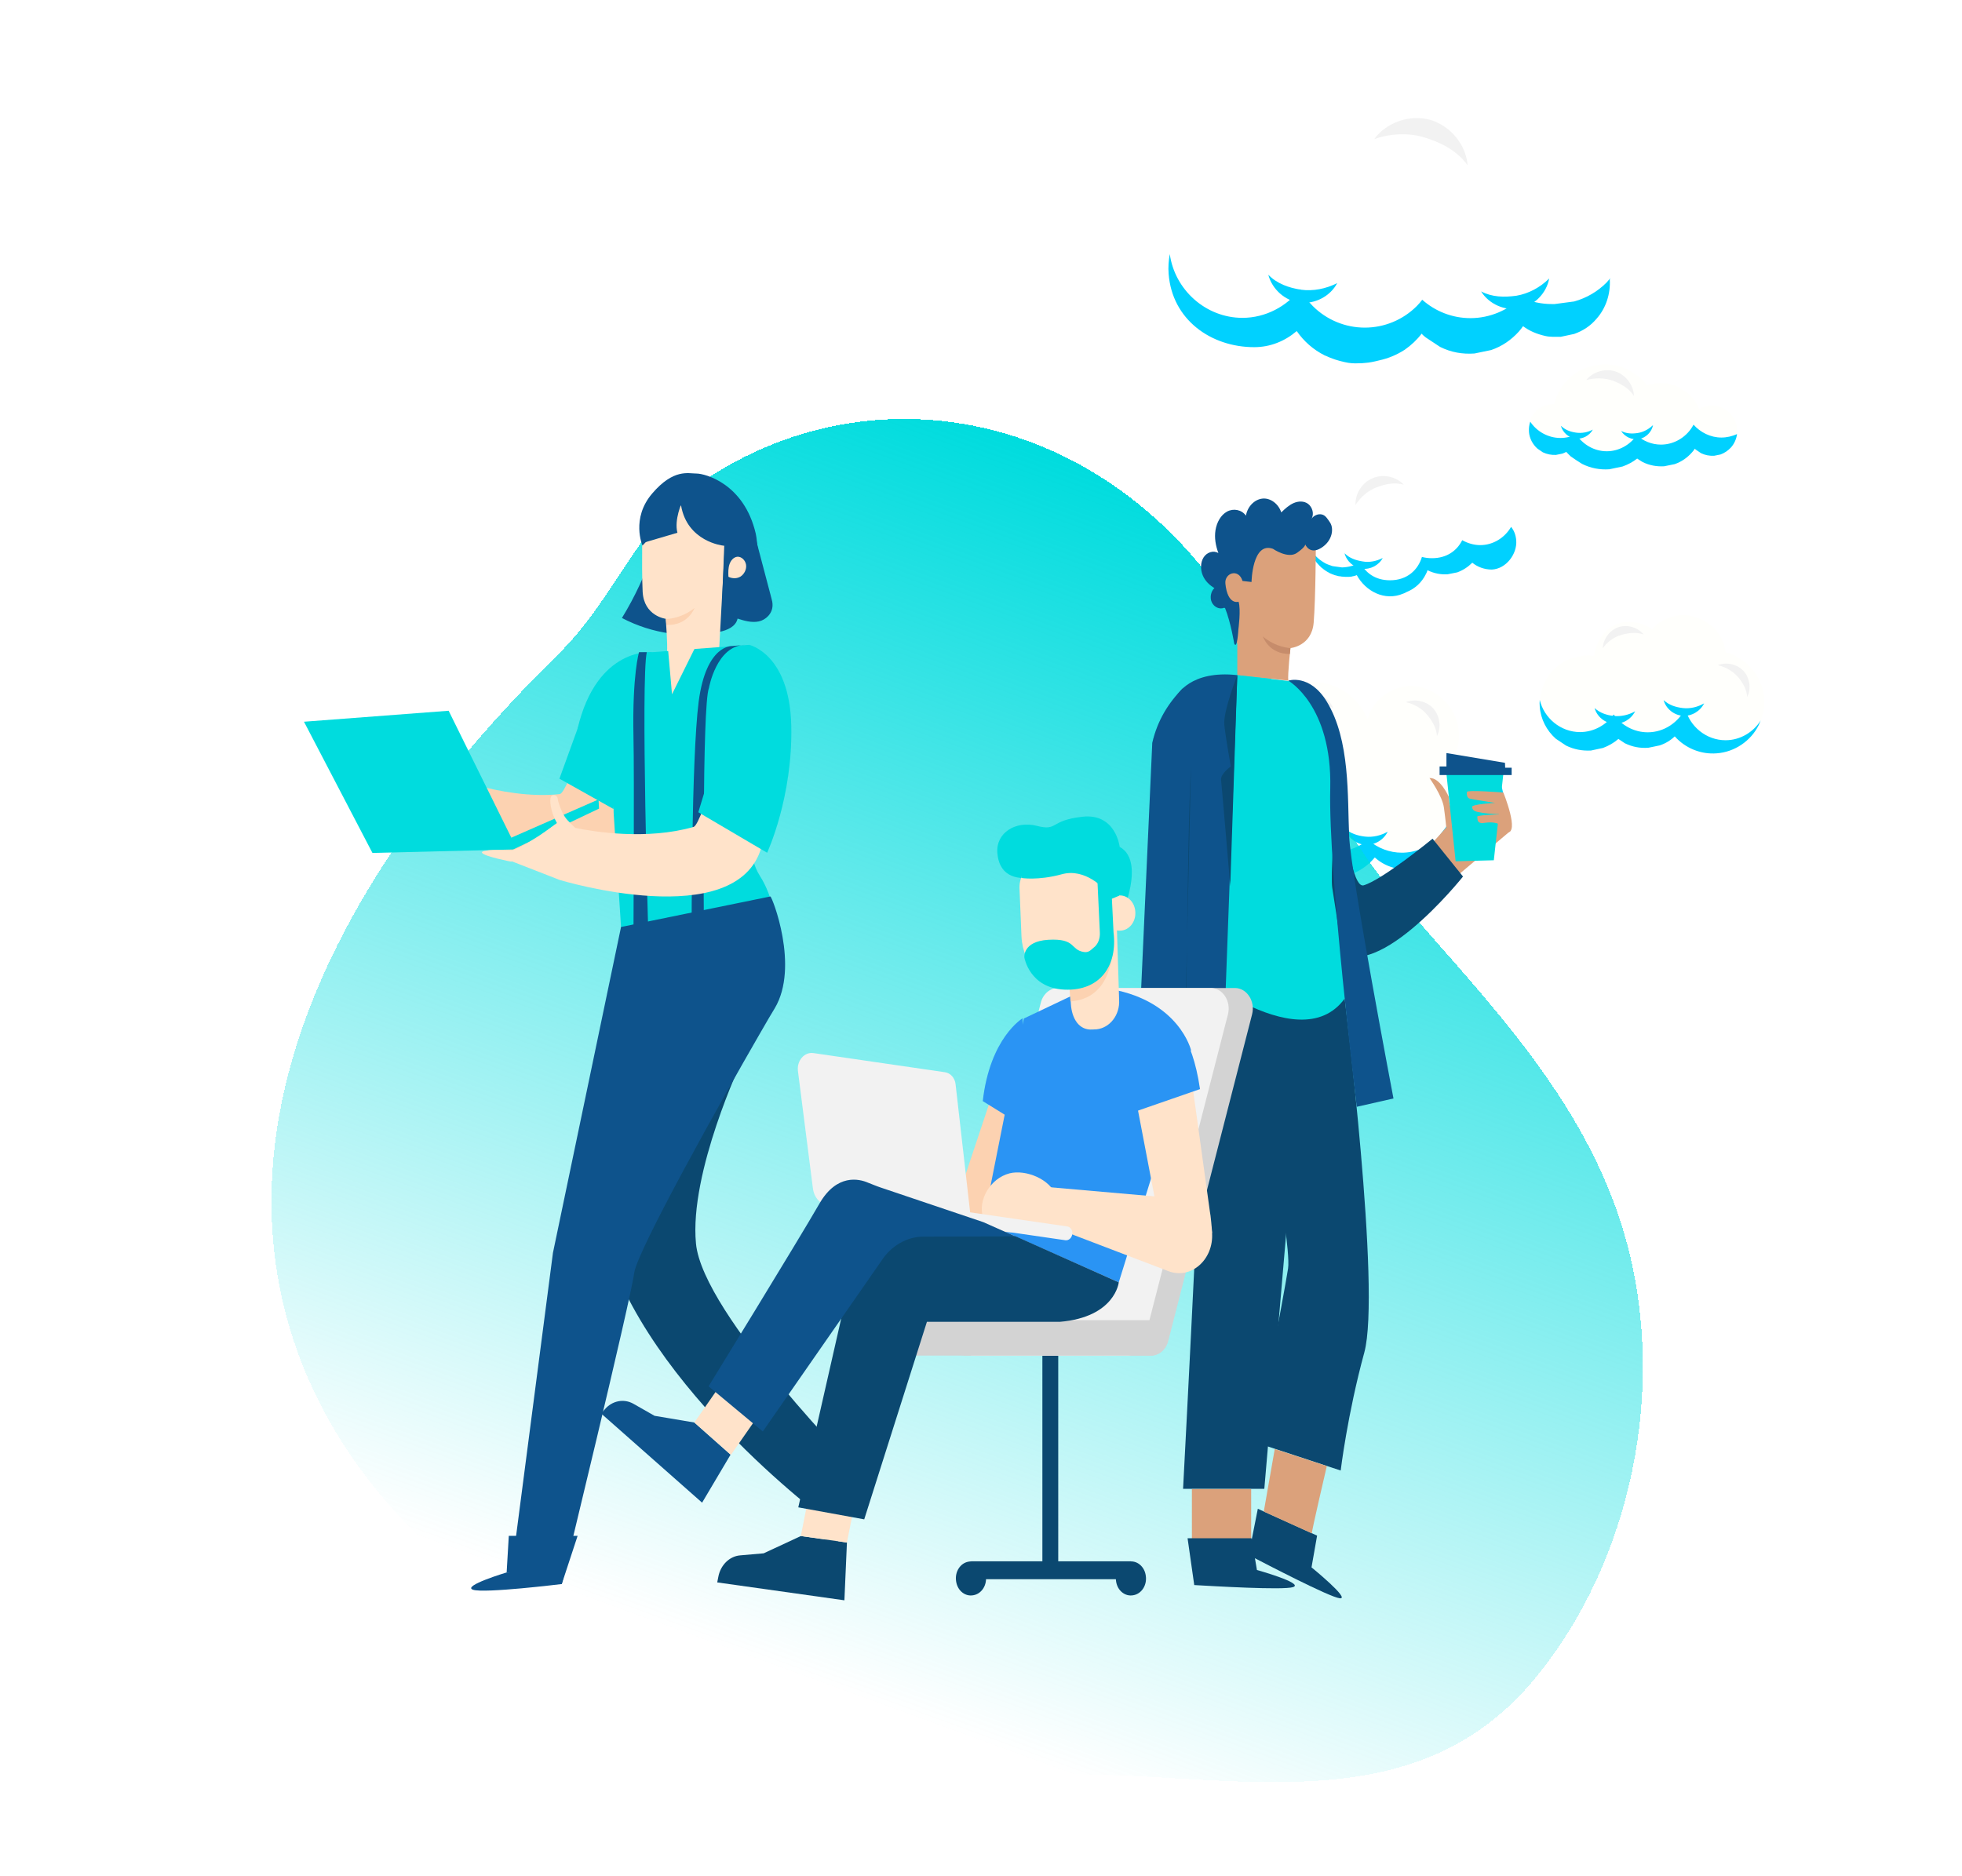 <svg width="412" height="394" className="shadow-lg shadow-cyan-500/50" viewBox="0 0 412 394" fill="none" xmlns="http://www.w3.org/2000/svg">
<path opacity="0.88" d="M364.76 90.054C364.67 88.702 363.995 87.396 363.005 86.495C362.645 86.225 362.24 85.999 361.88 85.729C361.025 85.324 360.125 85.144 359.135 85.189L357.785 85.459C357.425 85.594 357.11 85.729 356.795 85.909C356.3 84.648 355.49 83.522 354.455 82.621C353.825 82.216 353.195 81.765 352.565 81.36C351.125 80.639 349.595 80.369 348.02 80.459L345.815 80.909C345.365 80.279 344.87 79.738 344.285 79.243C343.475 78.702 342.71 78.161 341.9 77.666C340.1 76.765 338.165 76.405 336.185 76.54C335.24 76.72 334.34 76.945 333.395 77.125C331.595 77.756 330.065 78.792 328.76 80.234C327.59 81.585 326.78 83.162 326.33 84.873C326.15 84.873 326.015 84.873 325.835 84.873C325.385 84.963 324.935 85.054 324.485 85.144C323.63 85.459 322.865 85.954 322.28 86.63C321.335 87.711 320.885 89.108 320.975 90.549C321.065 91.901 321.74 93.207 322.775 94.108C323.135 94.378 323.54 94.603 323.9 94.874C324.755 95.279 325.7 95.459 326.645 95.414C327.095 95.324 327.545 95.234 327.995 95.144C328.265 95.054 328.535 94.919 328.805 94.784C329.12 95.099 329.39 95.414 329.75 95.73C330.515 96.27 331.325 96.811 332.135 97.306C333.935 98.207 335.87 98.568 337.85 98.432C338.795 98.252 339.695 98.027 340.64 97.847C341.765 97.441 342.8 96.901 343.7 96.18C344.06 96.405 344.42 96.676 344.825 96.901C346.265 97.622 347.795 97.892 349.37 97.802C350.09 97.667 350.855 97.487 351.575 97.351C353.015 96.856 354.23 96 355.22 94.874C355.445 94.648 355.625 94.378 355.805 94.108C355.85 94.153 355.94 94.243 355.985 94.288C356.345 94.558 356.75 94.784 357.11 95.054C357.965 95.459 358.865 95.639 359.855 95.594L361.205 95.324C362.06 95.009 362.78 94.513 363.41 93.838C364.4 92.892 364.85 91.495 364.76 90.054Z" fill="#FFFFFC"/>
<path d="M333.08 79.828C334.52 78.071 337.085 77.305 339.245 78.026C341.405 78.747 343.025 80.864 343.115 83.162C342.08 81.585 340.46 80.639 338.705 79.963C336.95 79.333 334.88 79.333 333.08 79.828Z" fill="#F2F2F2"/>
<path d="M334.475 90.234C333.8 91.495 332.27 92.306 330.83 92.126C329.39 91.946 328.13 90.82 327.77 89.423C328.625 90.279 329.705 90.684 330.92 90.865C332.135 91.045 333.395 90.82 334.475 90.234Z" fill="#00D1FF"/>
<path d="M347.12 89.288C346.85 90.73 345.635 91.946 344.195 92.216C342.755 92.486 341.18 91.766 340.415 90.504C341.495 91.09 342.665 91.135 343.88 90.955C345.095 90.775 346.22 90.144 347.12 89.288Z" fill="#00D1FF"/>
<path d="M361.475 91.901C359.18 91.901 357.065 90.82 355.625 89.198C354.32 91.675 351.71 93.387 348.785 93.387C346.85 93.387 345.05 92.621 343.7 91.405C342.305 93.432 339.965 94.784 337.4 94.784C334.745 94.784 332.36 93.342 330.965 91.225C329.93 91.721 328.85 91.991 327.68 91.991C325.16 91.991 322.73 90.684 321.335 88.567C321.11 89.243 321.02 89.964 321.065 90.684C321.155 92.036 321.83 93.342 322.865 94.243C323.225 94.513 323.63 94.739 323.99 95.009C324.845 95.414 325.79 95.594 326.735 95.549C327.185 95.459 327.635 95.369 328.085 95.279C328.355 95.189 328.625 95.054 328.895 94.919C329.21 95.234 329.48 95.549 329.84 95.865C330.605 96.405 331.415 96.946 332.225 97.441C334.025 98.342 335.96 98.703 337.94 98.568C338.885 98.387 339.785 98.162 340.73 97.982C341.855 97.576 342.89 97.036 343.79 96.315C344.15 96.54 344.51 96.811 344.915 97.036C346.355 97.757 347.885 98.027 349.46 97.937C350.18 97.802 350.945 97.622 351.665 97.487C353.105 96.991 354.32 96.135 355.31 95.009C355.535 94.784 355.715 94.513 355.895 94.243C355.94 94.288 356.03 94.378 356.075 94.423C356.435 94.694 356.84 94.919 357.2 95.189C358.055 95.594 358.955 95.775 359.945 95.73L361.295 95.459C362.15 95.144 362.87 94.648 363.5 93.973C364.175 93.207 364.625 92.216 364.76 91.18C363.725 91.63 362.645 91.901 361.475 91.901Z" fill="#00D1FF"/>
<path d="M338.158 58.611C337.917 55.713 336.59 52.996 334.359 51.064C333.575 50.521 332.73 49.977 331.946 49.434C331.223 49.072 330.499 48.83 329.775 48.649C329.775 48.589 329.775 48.468 329.775 48.408C329.655 47.08 329.353 45.812 328.871 44.544C328.69 43.819 328.569 43.095 328.388 42.31C327.604 40.137 326.398 38.265 324.649 36.756C321.995 34.401 318.437 33.254 314.939 33.496C313.914 33.556 312.949 33.798 312.044 34.1C311.32 31.141 309.752 28.364 307.34 26.312C304.928 24.259 303.118 23.414 300.043 22.689C298.655 22.327 297.087 22.327 295.64 22.448C293.107 22.629 290.815 23.474 288.704 24.863C287.8 25.648 286.835 26.493 285.93 27.277C285.025 28.304 284.302 29.451 283.699 30.658C283.638 30.779 283.578 30.84 283.518 30.96C282.613 32.832 282.07 34.824 281.95 36.877C280.442 36.333 278.753 36.092 277.185 36.213C275.316 36.394 273.567 36.998 271.999 38.024C270.792 38.809 269.827 39.835 269.043 41.042C266.571 39.956 263.736 39.352 260.841 39.352C251.735 39.352 244.799 48.77 245.462 57.343C246.186 66.942 254.328 72.738 263.435 72.738C266.812 72.738 269.888 71.47 272.36 69.357C273.868 71.53 275.858 73.281 278.271 74.489C278.331 74.489 278.391 74.549 278.452 74.549C279.718 75.153 281.045 75.575 282.432 75.877C283.457 76.119 284.422 76.179 285.387 76.119C285.749 76.119 286.171 76.119 286.594 76.058C287.679 75.998 288.704 75.756 289.669 75.515C291.599 75.092 293.348 74.368 295.037 73.281C296.424 72.315 297.63 71.168 298.595 69.9C298.836 70.202 299.138 70.444 299.439 70.685C300.465 71.349 301.43 72.013 302.455 72.677C304.747 73.825 307.159 74.247 309.692 74.066C310.838 73.825 312.044 73.583 313.19 73.341C315.482 72.557 317.412 71.228 319.04 69.417C319.342 69.055 319.643 68.693 319.884 68.331C321.272 69.357 322.719 69.961 324.528 70.383C325.553 70.625 326.699 70.564 327.785 70.564C328.75 70.383 329.655 70.142 330.62 69.961C332.489 69.297 334.057 68.27 335.324 66.761C337.374 64.648 338.399 61.629 338.158 58.611Z" fill="url(#paint0_linear_455_240)"/>
<path d="M288.584 29.209C291.177 25.648 296.062 24.017 300.284 25.165C304.506 26.372 307.823 30.296 308.185 34.703C306.013 31.745 302.877 30.055 299.44 28.968C296.002 27.821 292.082 28.002 288.584 29.209Z" fill="#F2F2F2"/>
<path d="M280.804 59.456C279.356 62.233 276.1 63.923 272.964 63.561C269.828 63.199 267.114 60.724 266.33 57.705C268.139 59.577 270.551 60.422 273.145 60.844C275.738 61.207 278.452 60.663 280.804 59.456Z" fill="#00D1FF"/>
<path d="M325.312 58.49C324.769 61.569 322.176 64.225 319.1 64.769C316.024 65.372 312.647 63.863 311.019 61.207C313.31 62.414 315.843 62.475 318.437 62.112C320.97 61.69 323.442 60.361 325.312 58.49Z" fill="#00D1FF"/>
<path d="M338.098 58.49C337.856 58.792 337.615 59.033 337.374 59.335C335.444 61.267 333.152 62.595 330.559 63.32C329.172 63.501 327.845 63.682 326.458 63.863C326.277 63.863 326.096 63.863 325.855 63.863C323.623 63.863 321.452 63.38 319.462 62.474C316.688 65.131 312.888 66.821 308.787 66.821C304.927 66.821 301.369 65.372 298.655 62.958C298.293 63.441 297.931 63.863 297.509 64.286C294.614 67.184 290.694 68.814 286.593 68.814C282.492 68.814 278.572 67.184 275.677 64.286C274.592 63.199 273.747 62.052 273.024 60.724C270.189 64.346 265.786 66.761 260.901 66.761C253.182 66.761 246.668 60.844 245.643 53.358C245.402 54.747 245.281 56.136 245.402 57.524C246.126 67.123 254.267 72.919 263.374 72.919C266.751 72.919 269.827 71.651 272.3 69.538C273.808 71.712 275.798 73.462 278.21 74.67C278.271 74.67 278.331 74.73 278.391 74.73C279.658 75.334 280.984 75.756 282.372 76.058C283.397 76.3 284.362 76.36 285.327 76.3C285.689 76.3 286.111 76.3 286.533 76.239C287.619 76.179 288.644 75.938 289.609 75.696C291.539 75.273 293.288 74.549 294.976 73.462C296.363 72.496 297.57 71.349 298.535 70.081C298.776 70.383 299.077 70.625 299.379 70.866C300.404 71.53 301.369 72.195 302.394 72.859C304.686 74.006 307.099 74.428 309.632 74.247C310.777 74.006 311.984 73.764 313.129 73.523C315.421 72.738 317.351 71.41 318.98 69.599C319.281 69.236 319.583 68.874 319.824 68.512C321.211 69.538 322.658 70.142 324.468 70.564C325.493 70.806 326.639 70.746 327.724 70.746C328.689 70.564 329.594 70.323 330.559 70.142C332.429 69.478 333.997 68.451 335.263 66.942C337.253 64.708 338.218 61.69 338.037 58.671C338.158 58.55 338.158 58.49 338.098 58.49Z" fill="#00D1FF"/>
<path d="M318.393 113.505C318.168 110.307 315.423 108.37 312.408 108.37C312.003 108.37 311.643 108.415 311.283 108.505C311.508 107.784 311.598 107.018 311.553 106.298C311.283 102.739 308.268 100.577 304.848 100.577C302.913 100.577 301.248 101.703 300.213 103.279C299.718 102.333 299.043 101.478 298.188 100.712C297.468 99.856 296.613 99.18 295.533 98.73C294.633 98.369 293.733 97.964 292.788 97.829C291.933 97.739 291.033 97.694 290.178 97.694C288.468 97.829 286.983 98.369 285.543 99.315C283.473 100.667 282.033 102.919 281.583 105.352C281.583 105.442 281.538 105.532 281.538 105.622C279.018 105.937 276.723 107.514 275.553 109.856C274.923 111.118 274.653 112.469 274.788 113.91C274.833 114.136 274.878 114.316 274.923 114.541C274.968 114.856 275.013 115.127 275.103 115.397C275.148 115.577 275.148 115.712 275.193 115.893C275.598 116.974 276.183 117.92 276.993 118.73C277.083 118.821 277.128 118.866 277.218 118.956C277.308 119.001 277.353 119.091 277.443 119.181C277.443 119.181 277.488 119.181 277.488 119.226C277.533 119.226 277.533 119.271 277.578 119.271C278.028 119.676 278.568 120.037 279.108 120.307L279.153 120.352C279.513 120.532 279.918 120.667 280.278 120.803C280.323 120.803 280.368 120.848 280.458 120.848C280.683 120.893 280.908 120.893 281.133 120.938V120.848C281.358 120.848 281.583 121.028 281.808 121.028C281.853 121.028 281.898 121.073 281.943 121.073C282.168 121.073 282.393 121.118 282.573 121.118C282.573 121.118 282.573 121.118 282.618 121.118C282.798 121.118 282.978 121.118 283.158 121.118C283.203 121.118 283.248 121.118 283.248 121.118C283.383 121.118 283.563 121.073 283.698 121.073C283.788 121.073 283.878 121.073 283.923 121.028C284.238 120.983 284.598 120.893 284.913 120.758C286.758 124.136 290.763 126.298 294.678 124.632C294.768 124.587 294.813 124.587 294.903 124.542C295.083 124.451 295.263 124.361 295.443 124.271C297.108 123.596 298.548 122.334 299.448 120.487C299.583 120.262 299.673 119.992 299.763 119.722C299.808 119.722 299.808 119.767 299.853 119.767C301.158 120.397 302.553 120.667 303.993 120.577C304.668 120.442 305.343 120.307 306.018 120.172C307.233 119.722 308.268 119.046 309.168 118.145C310.248 119.046 311.733 119.586 313.263 119.586C316.278 119.496 318.618 116.343 318.393 113.505Z" fill="url(#paint1_linear_455_240)"/>
<path d="M284.643 106.072C284.553 103.685 286.038 101.342 288.243 100.442C290.403 99.496 293.148 100.081 294.768 101.793C292.878 101.297 290.988 101.613 289.143 102.333C287.298 103.009 285.678 104.406 284.643 106.072Z" fill="#F2F2F2"/>
<path d="M290.358 117.199C289.548 118.73 287.748 119.676 285.993 119.451C284.283 119.226 282.753 117.875 282.348 116.208C283.383 117.244 284.688 117.694 286.128 117.92C287.523 118.19 289.053 117.875 290.358 117.199Z" fill="#00D1FF"/>
<path d="M318.393 113.505C318.303 112.379 317.943 111.433 317.313 110.667C316.008 112.919 313.578 114.496 310.833 114.496C309.483 114.496 308.178 114.091 307.053 113.46C305.973 115.622 303.858 117.244 300.708 117.244C299.943 117.244 299.223 117.154 298.593 116.974C297.783 119.676 295.533 121.884 291.888 121.884C288.738 121.884 286.668 120.262 285.633 118.1C285.588 118.1 285.588 118.145 285.543 118.145C284.373 118.821 283.158 119.136 281.808 119.181C281.133 119.091 280.503 119.001 279.828 118.911C279.198 118.685 278.523 118.505 277.938 118.1C276.813 117.424 275.958 116.568 275.283 115.442C275.193 115.352 275.148 115.217 275.058 115.127C275.058 115.217 275.103 115.307 275.103 115.397C275.148 115.577 275.148 115.712 275.193 115.893C275.598 116.974 276.183 117.92 276.993 118.73C277.083 118.821 277.128 118.866 277.218 118.956C277.308 119.001 277.353 119.091 277.443 119.181C277.443 119.181 277.488 119.181 277.488 119.226C277.533 119.226 277.533 119.271 277.578 119.271C278.028 119.676 278.568 120.037 279.108 120.307L279.153 120.352C279.513 120.532 279.918 120.667 280.278 120.803C280.323 120.803 280.368 120.848 280.458 120.848C280.683 120.893 280.908 120.983 281.133 121.028C281.358 121.028 281.583 121.073 281.808 121.118C281.853 121.118 281.898 121.118 281.943 121.118C282.168 121.118 282.393 121.163 282.573 121.163C282.573 121.163 282.573 121.163 282.618 121.163C282.798 121.163 282.978 121.163 283.158 121.163C283.203 121.163 283.248 121.163 283.248 121.163C283.383 121.163 283.563 121.118 283.698 121.118C283.788 121.118 283.878 121.118 283.923 121.073C284.238 121.028 284.598 120.938 284.913 120.803C286.758 124.181 290.763 126.343 294.678 124.677C294.768 124.632 294.813 124.632 294.903 124.587C295.083 124.496 295.263 124.406 295.443 124.316C297.108 123.641 298.548 122.379 299.448 120.532C299.583 120.307 299.673 120.037 299.763 119.767C299.808 119.767 299.808 119.812 299.853 119.812C301.158 120.442 302.553 120.713 303.993 120.622C304.668 120.487 305.343 120.352 306.018 120.217C307.233 119.767 308.268 119.091 309.168 118.19C310.248 119.091 311.733 119.631 313.263 119.631C316.278 119.496 318.618 116.343 318.393 113.505Z" fill="#00D1FF"/>
<path d="M315.838 167.748C315.838 167.658 315.793 167.613 315.793 167.523C315.793 167.478 315.748 167.433 315.748 167.343C315.388 163.784 313.183 160.541 309.988 158.919C309.808 158.829 309.628 158.739 309.403 158.649C309.358 158.649 309.358 158.649 309.313 158.604C308.458 158.243 307.513 157.973 306.523 157.883C306.253 157.838 305.983 157.838 305.713 157.793C306.298 156.441 306.523 155 306.298 153.468C306.298 153.378 306.253 153.288 306.253 153.198C306.253 153.108 306.208 152.973 306.208 152.883C305.893 150.63 304.768 148.513 303.103 146.982C303.058 146.936 303.058 146.936 303.013 146.891C302.923 146.846 302.878 146.756 302.788 146.711C299.683 143.873 295.093 143.017 290.953 145.81C289.018 147.117 287.758 148.964 287.173 151.036C286.003 148.243 283.888 145.945 281.143 144.549C279.073 143.513 276.868 143.107 274.528 143.243C272.323 143.423 270.253 144.144 268.408 145.36C268.273 145.45 268.093 145.54 267.958 145.63C266.158 146.846 264.763 148.423 263.818 150.36C263.458 151.081 263.188 151.802 262.963 152.567C261.658 152.657 260.353 152.928 259.048 153.378C255.403 154.639 252.343 157.342 250.633 160.811C249.418 163.243 248.923 165.856 249.148 168.559C249.463 172.433 251.263 175.992 254.143 178.604C255.133 179.505 256.258 180.361 257.518 180.857C260.308 182.028 262.288 182.613 265.348 182.388C267.013 182.253 268.903 181.758 270.568 180.992C270.703 181.127 270.883 181.307 271.018 181.442C271.738 182.163 272.638 182.794 273.583 183.154C276.103 184.19 277.093 184.415 279.793 184.37C280.513 184.37 281.188 184.19 281.908 184.01C283.483 183.74 284.923 183.154 286.273 182.253C287.218 181.622 288.028 180.857 288.748 180.001C288.793 180.046 288.838 180.091 288.883 180.136C291.448 182.388 295.093 183.109 298.333 181.983C300.043 181.397 301.528 180.316 302.653 178.875C304.633 179.37 306.748 179.28 308.728 178.604C312.868 177.253 316.693 172.433 315.838 167.748Z" fill="#FFFFFC"/>
<path d="M295.229 147.477C297.164 146.711 299.549 147.252 300.944 148.783C302.339 150.315 302.699 152.747 301.754 154.594C301.619 152.883 300.764 151.396 299.639 150.09C298.559 148.783 296.939 147.882 295.229 147.477Z" fill="#F2F2F2"/>
<path d="M268.858 149.144C269.623 146.891 271.918 145.225 274.303 145.135C276.688 145.044 279.073 146.576 279.973 148.783C278.353 147.612 276.463 147.252 274.483 147.252C272.458 147.207 270.433 147.973 268.858 149.144Z" fill="#F2F2F2"/>
<path d="M291.403 174.685C290.548 176.442 288.568 177.613 286.633 177.433C284.698 177.298 282.898 175.811 282.358 173.964C283.528 175.046 285.058 175.541 286.678 175.721C288.298 175.901 290.008 175.496 291.403 174.685Z" fill="#00D1FF"/>
<path d="M280.198 160.315C279.118 162.568 276.553 164.054 274.078 163.874C271.558 163.694 269.308 161.802 268.588 159.414C270.118 160.811 272.053 161.442 274.123 161.667C276.193 161.892 278.398 161.351 280.198 160.315Z" fill="#00D1FF"/>
<path d="M315.838 167.748C315.838 167.658 315.793 167.613 315.793 167.523C315.793 167.478 315.748 167.433 315.748 167.343C315.523 165.135 314.623 163.108 313.183 161.441C313.183 161.532 313.228 161.667 313.228 161.757C313.228 161.847 313.228 161.892 313.228 161.982C313.228 163.919 312.733 165.766 311.743 167.433C311.158 168.153 310.618 168.874 310.033 169.64C308.458 171.217 306.388 172.298 304.183 172.658C304.003 173.064 303.823 173.424 303.598 173.784C303.058 174.505 302.473 175.226 301.933 175.947C299.953 177.929 297.208 179.1 294.373 179.1C291.808 179.1 289.288 178.154 287.353 176.442C284.878 178.244 281.818 179.28 278.623 179.28C274.978 179.28 271.603 177.929 268.993 175.766C267.868 176.442 266.608 176.983 265.303 177.343C263.953 177.523 262.603 177.703 261.253 177.884C261.163 177.884 261.118 177.884 261.028 177.884C258.283 177.884 255.763 177.163 253.378 175.811C252.343 175.001 251.353 174.235 250.318 173.424L250.273 173.379C251.128 175.361 252.433 177.208 254.098 178.694C255.088 179.595 256.213 180.451 257.473 180.947C260.263 182.118 262.243 182.704 265.303 182.478C266.968 182.343 268.858 181.848 270.523 181.082C270.658 181.217 270.838 181.397 270.973 181.532C271.693 182.253 272.593 182.884 273.538 183.244C276.058 184.28 277.048 184.505 279.748 184.46C280.468 184.46 281.143 184.28 281.863 184.1C283.438 183.83 284.878 183.244 286.228 182.343C287.173 181.713 287.983 180.947 288.703 180.091C288.748 180.136 288.793 180.181 288.838 180.226C291.403 182.478 295.048 183.199 298.288 182.073C299.998 181.487 301.483 180.406 302.608 178.965C304.588 179.46 306.703 179.37 308.683 178.694C312.868 177.253 316.693 172.433 315.838 167.748Z" fill="#00D1FF"/>
<path opacity="0.79" d="M370.446 146.651C370.311 144.759 369.681 143.047 368.646 141.47C368.061 140.704 367.386 140.029 366.756 139.308C365.991 138.812 365.226 138.272 364.461 137.776C363.786 137.416 363.066 137.191 362.346 137.011C361.941 133.091 359.061 130.434 355.416 129.443C355.326 129.443 355.236 129.398 355.191 129.398C352.491 128.677 348.891 129.893 346.911 132.146C345.471 131.154 343.716 130.614 341.826 130.614C338.046 130.614 335.076 134.173 334.806 137.776C334.086 137.686 333.366 137.641 332.601 137.686C331.746 137.866 330.891 138.047 330.081 138.227C328.416 138.812 327.021 139.758 325.851 141.065C324.096 143.092 323.196 145.795 323.376 148.452C323.556 151.065 324.816 153.498 326.751 155.209C327.471 155.705 328.191 156.155 328.911 156.651C330.576 157.462 332.286 157.777 334.131 157.687C334.986 157.507 335.841 157.327 336.651 157.146C337.866 156.696 338.946 156.065 339.891 155.254C340.341 155.57 340.791 155.84 341.241 156.155C342.816 156.921 344.436 157.237 346.191 157.101C347.001 156.921 347.811 156.786 348.576 156.606C349.791 156.2 350.826 155.57 351.726 154.714C353.931 157.191 357.216 158.543 360.546 158.273C364.281 158.002 367.701 155.705 369.366 152.326C370.221 150.48 370.581 148.588 370.446 146.651Z" fill="#FFFFFC"/>
<path d="M360.726 139.713C362.526 138.993 364.776 139.488 366.126 140.93C367.431 142.371 367.791 144.623 366.891 146.38C366.756 144.759 365.991 143.407 364.911 142.146C363.831 140.93 362.301 140.074 360.726 139.713Z" fill="#F2F2F2"/>
<path d="M336.561 136.155C336.651 134.218 338.001 132.371 339.846 131.74C341.691 131.109 343.896 131.74 345.156 133.272C343.626 132.731 342.051 132.911 340.476 133.362C338.901 133.767 337.506 134.848 336.561 136.155Z" fill="#F2F2F2"/>
<path d="M357.846 147.732C357.036 149.398 355.191 150.479 353.346 150.344C351.501 150.209 349.836 148.858 349.341 147.056C350.466 148.092 351.861 148.542 353.391 148.723C354.921 148.903 356.541 148.497 357.846 147.732Z" fill="#00D1FF"/>
<path d="M343.356 149.398C342.546 151.065 340.701 152.146 338.856 152.011C337.011 151.876 335.346 150.525 334.851 148.723C335.976 149.759 337.371 150.209 338.901 150.389C340.431 150.525 342.051 150.164 343.356 149.398Z" fill="#00D1FF"/>
<path d="M362.346 155.48C358.296 155.48 354.831 152.597 353.886 148.813C352.446 151.741 349.431 153.813 346.011 153.813C343.086 153.813 340.476 152.326 338.856 150.074C337.281 152.281 334.671 153.768 331.791 153.768C327.741 153.768 324.231 150.84 323.331 147.011C323.286 147.461 323.286 147.957 323.331 148.407C323.511 151.02 324.771 153.453 326.706 155.164C327.426 155.66 328.146 156.11 328.866 156.606C330.531 157.417 332.241 157.732 334.086 157.642C334.941 157.462 335.796 157.282 336.606 157.101C337.821 156.651 338.901 156.02 339.846 155.209C340.296 155.525 340.746 155.795 341.196 156.11C342.771 156.876 344.391 157.191 346.146 157.056C346.956 156.876 347.766 156.741 348.531 156.561C349.746 156.155 350.781 155.525 351.681 154.669C353.886 157.146 357.171 158.498 360.501 158.228C364.236 157.957 367.656 155.66 369.321 152.281C369.456 151.966 369.591 151.651 369.726 151.335C368.196 153.768 365.451 155.48 362.346 155.48Z" fill="#00D1FF"/>
<g clip-path="url(#clip0_455_240)">
<g filter="url(#filter0_d_455_240)">
<path d="M141.721 68.147C174.669 43.622 220.971 48.621 250.098 85.025C266.023 104.935 272.492 132.323 289.023 151.807C307.634 173.725 329.877 195.046 338.312 224.955C347.277 256.744 339.409 293.19 319.36 317.501C294.962 347.068 259.101 338.181 225.207 337.711C86.417 335.746 -16.739 231.108 114.523 102.115C125.493 91.263 130.827 76.223 141.721 68.147Z" fill="url(#paint2_linear_455_240)" shape-rendering="crispEdges"/>
</g>
<path d="M313.384 162.531C312.665 162.787 308.883 165.949 308.883 165.949L304.419 169.196L304.23 167.359C304.23 167.359 302.414 163.257 300.182 163.428C300.182 163.428 302.868 167.145 303.208 169.624C303.549 172.102 303.7 173.811 303.7 173.811L300.75 177.101L305.667 184.236L317.205 174.495C317.205 174.495 314.103 162.275 313.384 162.531Z" fill="#DBA17B"/>
<path d="M315.691 162.531L313.687 180.69L305.667 180.904L303.738 162.531H315.691Z" fill="#00DCDE"/>
<path d="M317.431 162.787H302.3V160.993H303.738V158.173L316.032 160.224L316.07 161.249H317.431V163.001" fill="#0E538C"/>
<path d="M316.41 174.836C319.209 175.135 315.691 166.462 315.691 166.462C315.691 166.462 308.125 165.864 308.05 166.334C307.974 166.804 308.012 167.573 308.617 167.744C309.222 167.915 313.951 168.641 313.951 168.641C313.951 168.641 309.033 168.897 309.109 169.496C309.26 170.393 309.828 170.478 311.303 170.735C312.551 170.948 315.275 171.034 315.275 171.034C315.275 171.034 310.092 171.162 310.206 171.546C310.319 171.931 309.979 173.127 311.757 172.828C315.804 172.23 316.41 174.836 316.41 174.836Z" fill="#DBA17B"/>
<path d="M282.365 209.744C282.365 209.744 290.044 271.057 286.488 284.089C282.932 297.121 281.533 308.871 281.533 308.871L263.678 302.974C263.678 302.974 269.579 272.296 270.487 266.4C271.357 260.504 262.241 212.607 262.241 212.607L282.365 209.744Z" fill="#0B4870"/>
<path d="M273.929 214.145L265.494 312.716H248.434C248.434 312.716 253.956 208.377 252.973 207.48C251.989 206.668 273.929 214.145 273.929 214.145Z" fill="#0B4870"/>
<path d="M280.663 154.071C280.663 154.071 282.479 187.142 286.375 185.945C290.309 184.792 300.825 176.161 300.825 176.161L307.218 184.108C307.218 184.108 287.737 208.591 279.717 198.593C271.736 188.552 280.663 154.071 280.663 154.071Z" fill="#0B4870"/>
<path d="M275.405 329.209L276.577 322.543L264.132 316.903L262.165 326.816L262.846 326.944C265.645 328.397 279.225 335.489 281.344 335.703C283.689 335.959 275.405 329.209 275.405 329.209Z" fill="#0B4870"/>
<path d="M245.823 232.176L247.185 234.398C247.185 234.398 247.828 235.893 249.417 238.158C249.833 238.756 250.325 239.268 250.892 239.653C251.573 240.123 252.519 240.721 253.124 240.892C253.88 241.063 254.032 242.174 253.389 242.516C252.746 242.815 250.703 242.388 248.736 240.678C246.769 239.012 247.677 243.242 248.017 244.823C248.32 246.361 249.076 251.232 248.736 251.745C248.244 252.471 247.45 251.958 247.185 250.42C246.92 248.839 245.785 244.225 245.067 244.481C244.348 244.695 246.012 252.599 246.012 252.599C246.012 252.599 246.617 254.223 245.785 254.522C244.31 255.035 243.062 246.489 242.986 245.677C242.91 245.122 242.116 245.336 242.229 245.934C242.343 246.575 244.045 253.753 242.57 254.308C241.397 254.736 241.511 247.301 240.414 246.019C239.317 244.737 240.868 251.659 239.733 252.001C239.317 252.129 238.976 252.172 238.598 248.027C238.22 243.797 238.825 232.219 238.825 232.219L245.937 232.304" fill="#FFE3CA"/>
<path d="M270.525 142.962C270.373 141.638 270.978 136.126 270.978 136.126C270.978 136.126 275.442 135.741 275.858 130.785C276.274 125.786 276.312 114.25 276.312 114.25L268.331 109.464L259.176 116.771L257.096 122.24L259.819 135.271V141.808L270.525 142.962Z" fill="#DBA17B"/>
<path d="M270.979 136.126C270.979 136.126 267.99 136.04 265.191 133.69C265.191 133.69 266.401 137.408 270.865 137.365L270.979 136.126Z" fill="#C68C6B"/>
<path d="M257.248 127.709C258.458 130.742 259.177 135.186 259.177 135.186C259.82 136.553 260.047 132.195 260.047 132.195C260.047 132.195 260.614 128.008 260.085 126.384C260.085 126.384 257.815 127.196 257.323 122.624C257.059 120.36 260.085 119.291 260.917 122.026L262.808 122.24C262.808 122.24 262.96 113.694 267.31 115.275C267.31 115.275 270.45 117.454 272.341 116.13C274.232 114.805 274.081 114.335 274.081 114.335C274.081 114.335 274.989 116.6 277.41 115.104C279.831 113.609 280.133 111.002 279.301 109.763C278.809 109.037 278.356 108.225 277.561 108.054C276.767 107.883 275.897 108.268 275.405 108.952C276.01 107.969 275.594 106.516 274.686 105.832C273.816 105.192 272.644 105.234 271.66 105.662C270.677 106.089 269.844 106.858 269.05 107.627C268.483 105.832 266.78 104.551 265.116 104.722C263.414 104.892 261.938 106.431 261.636 108.311C260.728 107.029 258.988 106.73 257.664 107.456C256.34 108.182 255.508 109.721 255.243 111.344C254.978 112.968 255.281 114.634 255.848 116.172C254.827 115.531 253.427 116.001 252.746 117.07C252.065 118.138 252.065 119.633 252.557 120.83C253.049 122.026 253.994 122.923 255.016 123.521C254.259 124.205 253.995 125.572 254.486 126.555C254.978 127.538 256.113 128.05 257.021 127.666" fill="#0E538C"/>
<path d="M241.965 156.079C241.965 156.079 245.029 140.142 259.82 141.808C273.362 143.347 273.362 143.347 273.362 143.347C273.362 143.347 282.667 147.79 281.344 160.309C280.057 172.828 279.414 184.279 279.755 186.458C280.095 188.68 283.348 208.377 282.365 209.744C272.605 223.16 247.677 201.754 247.677 201.754L241.965 156.079Z" fill="#00DCDE"/>
<path d="M259.82 141.808L256.377 234.91L246.126 228.629L247.185 146.038C247.185 146.038 249.947 140.698 259.82 141.808Z" fill="#0E538C"/>
<path d="M238.447 233.842L241.965 156.037C243.062 151.251 245.407 147.577 248.433 144.5V234.868L238.447 233.842Z" fill="#0E538C"/>
<path d="M270.525 142.962C270.525 142.962 279.755 148.132 279.339 165.607C278.885 183.083 284.899 232.475 284.899 232.475L292.616 230.723C292.616 230.723 283.689 183.894 283.311 175.691C282.932 167.316 283.575 155.481 278.582 147.32C274.989 141.467 270.525 142.962 270.525 142.962Z" fill="#0E538C"/>
<path d="M259.82 141.808C259.82 141.808 256.793 149.499 257.096 152.277C257.399 155.097 258.458 160.993 258.458 160.993C258.458 160.993 256.226 162.531 256.415 163.856C256.566 165.18 258.344 186.116 258.344 186.116L259.82 141.808Z" fill="#0B4870"/>
<path d="M248.434 234.91C249.379 216.11 249.152 179.622 250.098 160.779L248.434 234.91Z" fill="#0B4870"/>
<path d="M275.48 322.073C275.329 321.988 278.62 307.931 278.62 307.931L267.687 304.341L265.38 317.501L275.48 322.073Z" fill="#DBA17B"/>
<path d="M262.732 312.759H250.287V323.782H262.732V312.759Z" fill="#DBA17B"/>
<path d="M263.943 329.764L262.808 323.099H249.379L250.779 332.926L251.498 332.968C254.562 333.139 269.504 334.037 271.546 333.353C273.892 332.541 263.943 329.764 263.943 329.764Z" fill="#0B4870"/>
<path d="M158.782 113.481C159.841 117.497 160.9 121.513 161.959 125.53C162.111 126.085 162.262 126.64 162.224 127.196C162.186 128.905 160.787 130.229 159.311 130.529C157.836 130.828 156.323 130.4 154.886 129.93C154.507 131.639 152.692 132.366 151.141 132.708C144.256 134.16 136.955 133.135 130.6 129.802C133.324 125.359 135.556 120.573 137.22 115.489C142.629 115.745 148.039 116.044 153.448 116.301C154.394 116.343 155.377 116.386 156.285 116.044C157.193 115.66 157.987 114.805 158.063 113.737" fill="#0E538C"/>
<path d="M95.988 166.334L94.399 164.24C94.399 164.24 93.264 163.172 91.637 160.779C91.221 160.181 90.919 159.455 90.692 158.728C90.427 157.831 90.124 156.635 90.162 155.908C90.2 155.011 89.254 154.584 88.8 155.225C88.346 155.866 88.271 158.301 89.254 160.907C90.238 163.514 86.72 161.463 85.434 160.694C84.147 159.967 80.062 157.917 79.532 158.173C78.776 158.557 79.003 159.54 80.327 160.266C81.651 160.993 85.396 163.386 85.055 164.112C84.677 164.838 78.171 161.036 78.171 161.036C78.171 161.036 76.885 159.967 76.431 160.822C75.598 162.36 82.823 165.864 83.504 166.163C83.996 166.376 83.618 167.231 83.088 166.932C82.559 166.676 76.658 162.958 75.787 164.496C75.144 165.693 81.689 167.445 82.521 168.983C83.353 170.521 77.679 167.103 77.074 168.256C76.847 168.684 76.733 169.068 80.289 170.478C83.883 171.931 94.248 174.153 94.248 174.153L95.912 166.12" fill="#FF957E"/>
<path d="M125.229 147.363C125.229 147.363 119.328 166.633 117.512 166.804C105.066 168.086 91.524 162.018 91.524 162.018L88.12 172.871C88.12 172.871 123.375 190.688 130.941 173.512C138.998 155.31 138.582 152.447 138.582 152.447L125.229 147.363Z" fill="#FCD2B1"/>
<path d="M126.023 256.317C132.34 289.088 173.875 319.552 173.875 319.552L180.949 309.768C180.949 309.768 147.547 276.142 146.147 261.187C144.71 246.233 155.793 222.776 155.793 222.776L144.294 217.264L126.023 256.317Z" fill="#0B4870"/>
<path d="M140.057 136.98C140.246 135.613 139.792 129.973 139.792 129.973C139.792 129.973 135.215 129.418 134.95 124.29C134.685 119.163 134.95 107.371 134.95 107.371L143.272 102.756L152.427 110.575L151.027 136.169L140.057 136.98Z" fill="#FFE3CA"/>
<path d="M151.784 114.591C151.784 114.591 144.294 113.78 143.008 106.132L134.912 114.591C134.912 114.591 132.454 108.909 136.955 103.653C141.457 98.398 144.521 99.466 146.299 99.466C147.925 99.466 156.247 101.474 158.706 112.113C158.895 112.882 159.046 114.805 159.16 115.66L151.784 114.591Z" fill="#0E538C"/>
<path d="M139.83 130.016C139.83 130.016 142.894 130.059 145.844 127.709C145.844 127.709 144.482 131.469 139.943 131.255L139.83 130.016Z" fill="#FCD2B1"/>
<path d="M130.411 194.704C130.411 196.542 130.979 199.062 130.979 199.062L163.132 209.531C163.132 209.531 165.44 193.123 159.576 183.98C156.891 179.793 157.496 173.896 158.593 168.855L162.376 151.636L157.307 135.442L137.069 136.98C137.069 136.98 125.342 135.656 121.257 153.174L128.785 165.949L128.86 170.777L130.411 194.704Z" fill="#00DCDE"/>
<path d="M161.77 188.295C162.11 188.295 167.936 203.036 162.678 211.795C162.186 212.607 160.975 214.615 159.349 217.478C151.556 230.979 133.777 262.725 133.172 267.383C132.453 273.023 118.079 332.199 118.079 332.199L107.374 330.277L116.112 263.153L130.411 194.704L161.77 188.295Z" fill="#0E538C"/>
<path d="M143.197 105.533C143.197 105.533 141.532 109.165 142.251 111.9L134.988 114.036C134.988 113.993 133.324 103.611 143.197 105.533Z" fill="#0E538C"/>
<path d="M158.782 114.891C158.782 114.891 159.614 126.683 151.557 128.777L152.086 114.549L158.782 114.891Z" fill="#0E538C"/>
<path d="M125.796 169.837L107.752 178.425L78.209 179.152L63.834 151.593L94.21 149.286L107.374 175.947L125.682 167.915L125.796 169.837Z" fill="#00DCDE"/>
<path d="M122.543 149.585L117.474 163.556L128.822 169.923L129.882 157.703L122.543 149.585Z" fill="#00DCDE"/>
<path d="M144.407 134.417L140.284 136.425L141.116 145.825L146.337 135.271L144.407 134.417Z" fill="#FFE3CA"/>
<path d="M106.39 330.277C106.39 330.277 96.971 333.097 99.317 333.908C101.662 334.72 117.966 332.712 117.966 332.712L118.495 330.618L106.39 330.277Z" fill="#0E538C"/>
<path d="M117.965 332.712L121.294 322.586H106.844L106.39 330.277L117.965 332.712Z" fill="#0E538C"/>
<path d="M173.989 320.236C173.989 320.236 171.606 330.918 173.384 328.995C175.124 327.072 181.554 310.024 181.554 310.024L180.193 308.486L173.989 320.236Z" fill="#0B4870"/>
<path d="M181.516 310.024L175.274 301.821L168.276 316.049L173.988 320.236L181.516 310.024Z" fill="#0B4870"/>
<path d="M152.956 121.043C152.919 120.189 152.919 119.291 153.183 118.522C153.448 117.711 154.053 117.027 154.81 116.941C155.68 116.856 156.512 117.668 156.663 118.608C156.815 119.591 156.285 120.573 155.529 121.086C154.772 121.556 153.826 121.556 152.994 121.171" fill="#FFE3CA"/>
<path d="M147.812 195.388C147.812 195.388 147.396 148.089 148.871 144.5C148.871 144.5 150.422 135.613 156.437 135.442L153.751 135.699C153.751 135.699 148.304 135.271 146.715 147.363C145.164 159.455 145.24 195.773 145.24 195.773L147.812 195.388Z" fill="#0E538C"/>
<path d="M136.161 197.054C136.161 197.054 134.534 142.706 135.82 136.98H134.193C134.193 136.98 132.756 141.638 133.021 154.669C133.21 162.488 133.021 197.054 133.021 197.054H136.161Z" fill="#0E538C"/>
<path d="M116.982 172.956C116.982 172.956 109.114 178.596 107.374 178.554C105.671 178.511 100.716 178.383 101.245 179.152C101.775 179.921 107.374 180.989 107.374 180.989L116.982 172.956Z" fill="#FFE3CA"/>
<path d="M117.55 184.834C117.55 184.834 154.81 196.157 159.917 177.87C165.326 158.472 165.402 163.514 165.402 163.514L153.713 150.781C153.713 150.781 147.434 173.17 145.656 173.683C135.859 176.503 124.737 174.708 120.803 173.896C120.349 173.469 119.857 172.999 119.252 172.358C118.76 171.845 118.344 171.205 118.042 170.521C117.663 169.666 117.209 168.555 117.134 167.829C117.02 166.932 116.037 166.675 115.696 167.359C115.356 168.043 115.583 170.478 116.945 172.871C116.945 172.871 108.055 179.323 107.336 180.861L117.55 184.834Z" fill="#FFE3CA"/>
<path d="M157.307 135.442C157.307 135.442 165.818 137.279 166.158 152.405C166.499 167.53 161.089 179.109 161.089 179.109L146.639 170.606L157.307 135.442Z" fill="#00DCDE"/>
<path d="M231.525 284.73H192.486C190.671 284.73 189.195 283.063 189.195 281.013C189.195 278.962 190.671 277.295 192.486 277.295H231.487C233.302 277.295 234.778 278.962 234.778 281.013C234.816 283.063 233.34 284.73 231.525 284.73Z" fill="#D3D3D3"/>
<path d="M203.921 327.938V331.698H237.512V327.938H203.921Z" fill="#0B4870"/>
<path d="M207.012 330.96C207.315 332.926 206.142 334.763 204.402 335.062C202.662 335.404 201.036 334.079 200.771 332.114C200.468 330.149 201.641 328.311 203.381 328.012C205.121 327.67 206.748 328.995 207.012 330.96Z" fill="#0B4870"/>
<path d="M222.219 282.294H218.89V329.465H222.219V282.294Z" fill="#0B4870"/>
<path d="M240.603 330.96C240.906 332.926 239.733 334.763 237.993 335.062C236.253 335.404 234.626 334.079 234.362 332.114C234.059 330.149 235.232 328.311 236.972 328.012C238.712 327.67 240.338 328.995 240.603 330.96Z" fill="#0B4870"/>
<path d="M241.738 284.73H204.893C202.397 284.73 200.581 281.953 201.3 279.175L218.89 210.641C219.344 208.804 220.819 207.522 222.483 207.522H259.327C261.824 207.522 263.64 210.3 262.921 213.077L245.331 281.611C244.877 283.491 243.402 284.73 241.738 284.73Z" fill="#D3D3D3"/>
<path d="M236.669 284.73H204.554C202.057 284.73 200.241 281.953 200.96 279.175L218.55 210.641C219.004 208.804 220.479 207.522 222.143 207.522H254.259C256.756 207.522 258.572 210.3 257.853 213.077L240.263 281.611C239.809 283.491 238.334 284.73 236.669 284.73Z" fill="#F2F2F2"/>
<path d="M241.738 284.73H202.7C200.884 284.73 199.409 283.063 199.409 281.013C199.409 278.962 200.884 277.295 202.7 277.295H241.7C243.516 277.295 244.991 278.962 244.991 281.013C245.029 283.063 243.554 284.73 241.738 284.73Z" fill="#D3D3D3"/>
<path d="M209.471 226.536L200.808 252.556L202.851 257.641L214.54 255.334L217.868 227.519L209.471 226.536Z" fill="#FCD2B1"/>
<path d="M214.729 213.889C214.729 213.889 207.882 217.948 206.369 231.279L215.41 236.876L214.729 213.889Z" fill="#2A94F4"/>
<path d="M225.775 208.804L214.994 213.931L206.482 256.701L234.929 269.348L250.098 220.554C250.098 220.554 247.639 210.385 233.416 207.779L225.775 208.804Z" fill="#2A94F4"/>
<path d="M254.524 259.008C254.524 258.453 254.221 255.077 254.07 254.522L249.379 220.64C248.471 215.982 243.856 213.632 240.187 215.94C237.463 217.649 236.253 221.28 237.312 224.57L242.873 253.667L254.524 259.008Z" fill="#FFE3CA"/>
<path d="M248.131 251.787L216.393 249.01L214.805 255.334L245.369 266.998C250.06 268.793 254.864 264.605 254.524 259.008C254.297 255.163 251.573 252.087 248.131 251.787Z" fill="#FFE3CA"/>
<path d="M246.202 214.914C246.202 214.914 250.249 216.88 251.99 228.758L237.691 233.714C237.691 233.714 228.347 221.879 238.334 213.974L246.202 214.914Z" fill="#2A94F4"/>
<path d="M206.444 255.718C207.617 259.222 213.48 259.393 216.62 258.068C219.722 256.744 222.937 254.736 221.765 251.189C220.592 247.686 215.41 245.592 212.005 246.447C207.882 247.515 205.272 252.172 206.444 255.718Z" fill="#FFE3CA"/>
<path d="M223.732 260.504L201.073 257.214L201.414 254.308L224.073 257.598C224.791 257.684 225.283 258.41 225.17 259.222C225.056 260.034 224.413 260.589 223.732 260.504Z" fill="#F2F2F2"/>
<path d="M204.061 257.641L174.026 253.283C172.286 253.027 170.924 251.531 170.697 249.566L167.558 224.955C167.293 222.776 168.919 220.896 170.849 221.195L198.425 225.211C199.598 225.382 200.506 226.408 200.657 227.689L204.061 257.641Z" fill="#F2F2F2"/>
<path d="M168.163 322.629L160.37 326.26L155.453 326.688C153.183 326.858 151.292 328.738 150.838 331.217L150.611 332.37L177.317 336.13L177.847 323.996L168.163 322.629Z" fill="#0B4870"/>
<path d="M177.847 323.996L180.457 310.793L170.811 309.298L168.163 322.629L177.847 323.996Z" fill="#FFE3CA"/>
<path d="M234.929 269.348C234.929 269.348 234.172 276.654 222.559 277.637H194.642L181.478 319.125L167.633 316.604L181.478 255.676L213.216 259.649L234.929 269.348Z" fill="#0B4870"/>
<path d="M145.807 298.787L137.447 297.377L133.021 294.856C130.978 293.702 128.52 294.215 126.969 296.052L126.25 296.907L147.434 315.621L153.41 305.538L145.807 298.787Z" fill="#0E538C"/>
<path d="M153.486 305.581L160.749 295.155L153.107 288.276L145.807 298.787L153.486 305.581Z" fill="#FFE3CA"/>
<path d="M206.483 256.701L184.959 249.437C184.051 249.138 183.181 248.754 182.273 248.412C180.419 247.6 175.729 246.489 172.097 252.77C167.444 260.845 148.795 291.182 148.795 291.182L160.182 300.667L185.034 264.905C187.115 261.657 190.444 259.735 194 259.735L213.216 259.692L206.483 256.701Z" fill="#0E538C"/>
<path d="M234.172 195.473C234.551 194.662 241.208 181.245 235.118 177.87C235.118 177.87 234.324 170.777 227.325 171.546C220.327 172.315 222.219 174.623 217.755 173.469C213.291 172.315 209.093 174.922 209.433 179.152C209.773 183.382 212.61 185.176 217.755 184.151C222.9 183.125 226.985 183.894 226.985 183.894L231.297 185.304L234.172 195.473Z" fill="#00DCDE"/>
<path d="M235.005 210.001L234.475 192.953L224.035 197.14L224.867 210.812C225.056 213.974 226.607 216.452 229.406 216.239L230.276 216.196C233.075 215.897 235.194 213.162 235.005 210.001Z" fill="#FFE3CA"/>
<path d="M233.567 195.302C233.567 195.302 235.534 209.531 224.791 210.342L224.299 203.591L233.567 195.302Z" fill="#FCD2B1"/>
<path d="M224.715 207.181H225.094C230.465 206.882 234.588 201.754 234.324 195.687L233.794 183.296C233.718 181.715 232.546 180.519 231.146 180.605L218.36 181.288C215.902 181.416 213.972 183.809 214.086 186.586L214.502 196.713C214.805 202.78 219.344 207.437 224.715 207.181Z" fill="#FFE3CA"/>
<path d="M231.865 191.97C231.94 194.021 233.491 195.602 235.307 195.473C237.123 195.388 238.522 193.636 238.409 191.585C238.333 189.534 236.782 187.953 234.967 188.082C233.189 188.167 231.789 189.919 231.865 191.97Z" fill="#FFE3CA"/>
<path d="M230.314 182.057L230.957 195.858C231.032 197.097 230.579 198.379 229.633 199.062C229.065 199.532 228.612 200.131 227.59 199.96C224.677 199.49 226.039 197.054 220.1 197.396C214.691 197.738 215.107 201.113 215.107 201.113C215.107 201.113 216.166 207.565 223.58 207.864C230.995 208.163 234.702 202.865 233.832 195.815L233.113 181.245L230.314 182.057Z" fill="#00DCDE"/>
<path d="M214.464 184.407C214.464 184.407 217.906 185.005 222.937 183.638C227.931 182.228 231.902 186.8 231.902 186.8C231.902 186.8 232.962 188.893 233.226 188.851C233.491 188.808 235.004 188.124 235.004 188.124L234.929 181.758L231.259 178.511L221.084 178.041L215.069 179.536L214.464 184.407Z" fill="#00DCDE"/>
</g>
<defs>
<filter id="filter0_d_455_240" x="36" y="53" width="329.986" height="342.322" filterUnits="userSpaceOnUse" color-interpolation-filters="sRGB">
<feFlood flood-opacity="0" result="BackgroundImageFix"/>
<feColorMatrix in="SourceAlpha" type="matrix" values="0 0 0 0 0 0 0 0 0 0 0 0 0 0 0 0 0 0 127 0" result="hardAlpha"/>
<feOffset dx="3" dy="35"/>
<feGaussianBlur stdDeviation="10.5"/>
<feComposite in2="hardAlpha" operator="out"/>
<feColorMatrix type="matrix" values="0 0 0 0 0 0 0 0 0 0 0 0 0 0 0 0 0 0 0.25 0"/>
<feBlend mode="normal" in2="BackgroundImageFix" result="effect1_dropShadow_455_240"/>
<feBlend mode="normal" in="SourceGraphic" in2="effect1_dropShadow_455_240" result="shape"/>
</filter>
<linearGradient id="paint0_linear_455_240" x1="330.879" y1="30.985" x2="276.699" y2="72.057" gradientUnits="userSpaceOnUse">
<stop offset="0.432" stop-color="white"/>
<stop offset="0.901" stop-color="white" stop-opacity="0.84"/>
</linearGradient>
<linearGradient id="paint1_linear_455_240" x1="314.966" y1="102.099" x2="287.95" y2="120.932" gradientUnits="userSpaceOnUse">
<stop offset="0.432" stop-color="white"/>
<stop offset="0.901" stop-color="white" stop-opacity="0.75"/>
</linearGradient>
<linearGradient id="paint2_linear_455_240" x1="197.993" y1="53" x2="109.069" y2="296.772" gradientUnits="userSpaceOnUse">
<stop stop-color="#00DCDE"/>
<stop offset="1" stop-color="#00DCDE" stop-opacity="0"/>
</linearGradient>
<clipPath id="clip0_455_240">
<rect width="414" height="383" fill="white" transform="translate(0 11)"/>
</clipPath>
</defs>
</svg>
